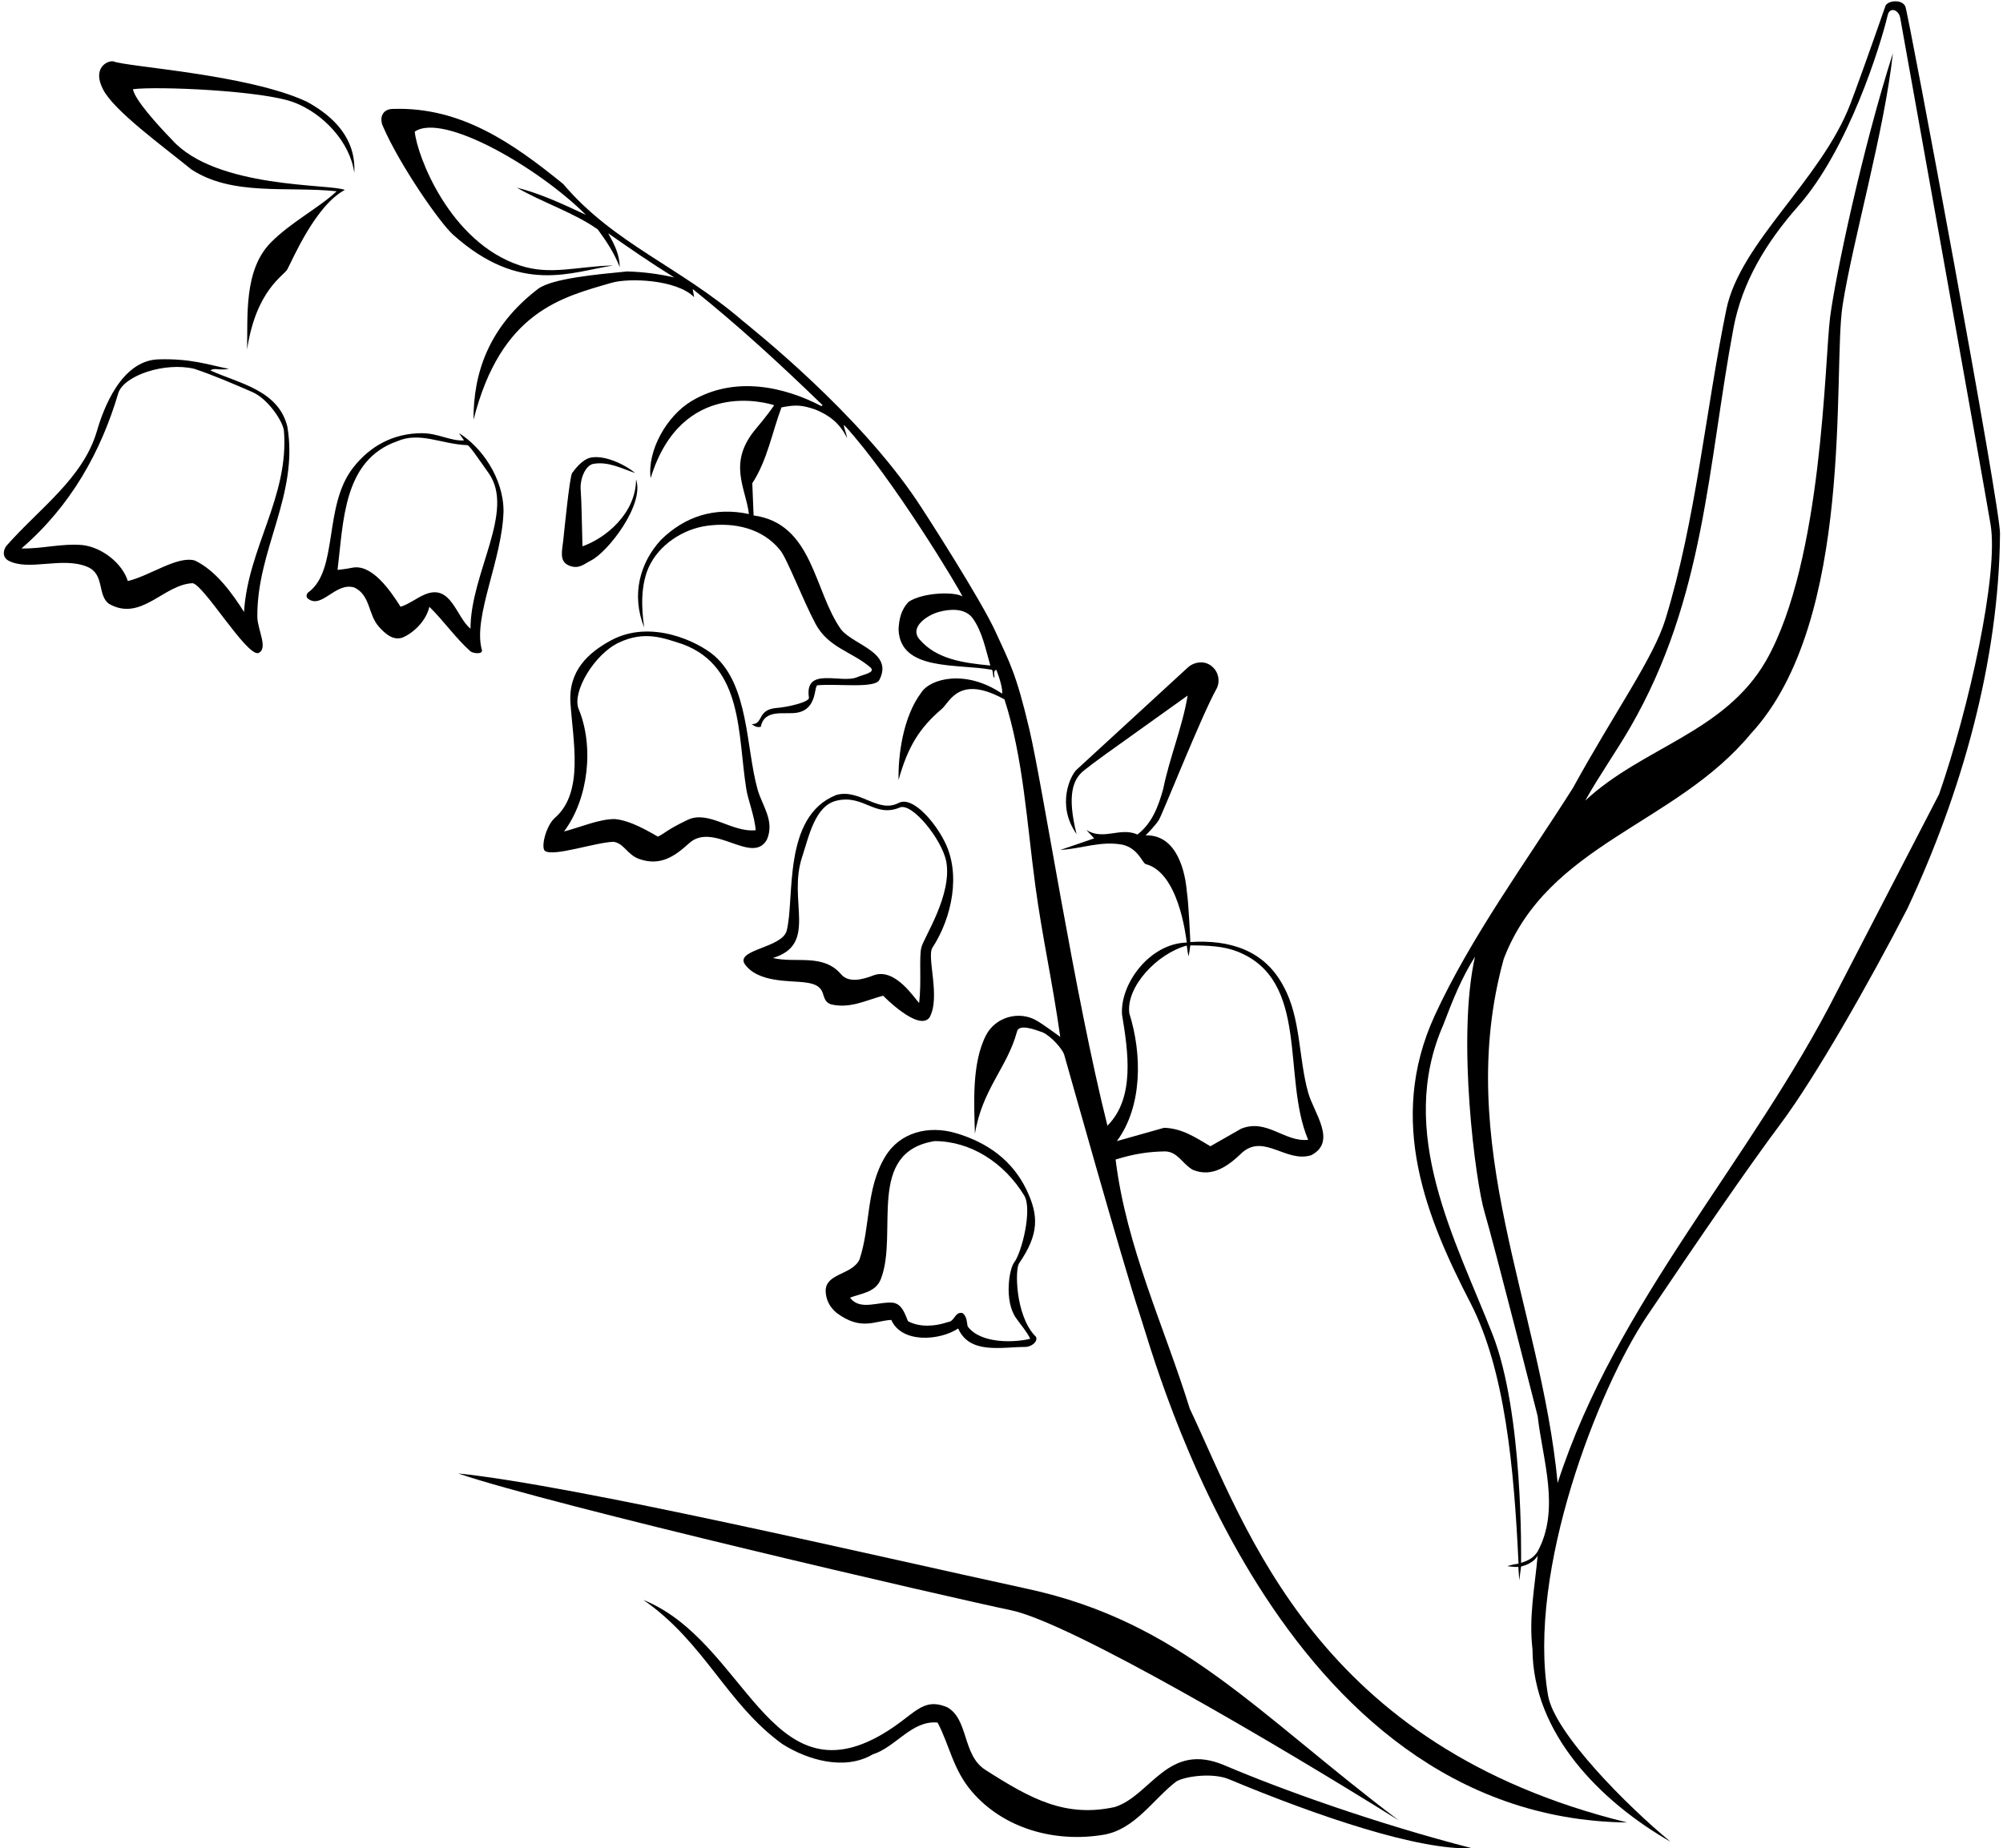 <?xml version="1.0" encoding="UTF-8"?>
<svg xmlns="http://www.w3.org/2000/svg" xmlns:xlink="http://www.w3.org/1999/xlink" width="467pt" height="431pt" viewBox="0 0 467 431" version="1.1">
<g id="surface1">
<path style=" stroke:none;fill-rule:nonzero;fill:rgb(0%,0%,0%);fill-opacity:1;" d="M 326.102 424.5 C 292.852 399.395 275.43 378.293 239.5 370.5 C 203.57 362.707 134.086 346.391 106.801 343.602 C 128.684 351.055 221.934 372.648 235.699 375.5 C 249.465 378.352 297.602 406.699 326.102 424.5 "/>
<path style=" stroke:none;fill-rule:nonzero;fill:rgb(0%,0%,0%);fill-opacity:1;" d="M 138.199 108.199 C 141.801 107.5 145 109.301 148.102 110.301 C 144.988 107.836 140.648 106.164 137.801 106.699 C 135.699 107.094 133.93 109.594 133.398 110.301 C 132.809 111.09 131.555 123.895 131.301 126.199 C 131.043 128.508 130.336 130.945 132.699 131.898 C 134.977 132.82 136.199 131.5 137.801 130.699 C 141.734 128.73 150.324 117.68 148.301 111.801 C 148.238 119.766 141.199 125.5 135.801 127.398 C 135.699 123.102 135.559 116.051 135.398 114.398 C 135.148 111.797 136.395 108.711 138.199 108.199 "/>
<path style=" stroke:none;fill-rule:nonzero;fill:rgb(0%,0%,0%);fill-opacity:1;" d="M 109.699 151.898 C 110.375 152.426 112.84 152.672 112.301 151.398 C 110.293 143.637 117.102 130.5 117.398 119.199 C 117.398 111.5 112.266 104.223 107 101 L 108.199 102.699 C 105 102.898 102.148 101.004 98.305 101.02 C 91.805 101.047 86.332 103.906 82.301 109.102 C 75.312 118.098 79.008 133.043 71.801 138.199 C 71.453 138.547 71.289 139.203 71.801 139.602 C 75.023 142.133 78.184 135.672 82.602 137 C 86.398 138.801 85.801 143.301 88.301 146.102 C 89.801 147.801 91.602 149.398 93.801 148.699 C 96.496 147.578 99.398 144.699 100.102 141.5 C 103.398 144.699 106.301 148.898 109.699 151.898 Z M 98.898 138.699 C 97.32 139.367 95.301 140.898 93.398 141.5 C 91 137.699 86.672 131.426 82.102 132.398 C 80.566 132.715 78.699 132.898 78.699 132.898 C 80.102 121.602 80 107.301 92.602 102.898 C 97.898 100.602 102.82 103.562 108.98 103.812 C 109.555 103.977 111.285 106.621 113.906 110.297 C 120.23 119.164 109.699 133.602 109.699 146.602 C 106.301 143.898 105.199 135.898 98.898 138.699 "/>
<path style=" stroke:none;fill-rule:nonzero;fill:rgb(0%,0%,0%);fill-opacity:1;" d="M 44.602 39.5 C 54.199 45.801 66.969 43.391 78.5 44.602 C 74.371 48.484 67.758 51.848 63.102 56.602 C 56.777 63.051 57.812 73.879 57.602 81.5 C 59.723 67.59 66.172 64.324 67 62.801 C 68.16 60.664 73.574 47.848 80.398 44.301 C 77.316 42.836 50.398 44.102 40.102 32.602 C 36.5 28.898 31.387 23.172 31 20.801 C 36.641 20.07 61.316 21.105 68.602 23.898 C 75.363 26.496 81.602 33.102 82.602 40.301 C 83.047 32.328 77.801 27.102 71.5 23.699 C 57.801 17.301 29.555 15.609 26.398 14.301 C 25.098 14.098 21.438 15.77 24 20.801 C 26.562 25.828 37.602 33.801 44.602 39.5 "/>
<path style=" stroke:none;fill-rule:nonzero;fill:rgb(0%,0%,0%);fill-opacity:1;" d="M 67 99.5 C 64.898 90.898 55.539 89.375 49.039 86.375 C 50.141 85.676 50.777 86.434 53.387 86.027 C 48.227 84.984 44.469 83.594 36.988 83.797 C 28.191 84.031 24.055 95.516 22.602 100.5 C 19.363 111.59 9.199 118.5 1.398 127.398 C 0.609 128.664 0.699 130 1.898 130.699 C 6.672 133.312 14.484 129.695 20.398 132.199 C 24.457 133.918 22.641 138.77 25.398 140.801 C 32.898 145.102 38.102 136.301 44.898 136 C 47.5 136.344 57.402 152.918 60.199 152.301 C 62.656 151.301 60.031 146.855 60 143.898 C 59.836 128.188 69.699 115.5 67 99.5 Z M 56.898 142.699 C 54.102 138.301 50.301 133 45.398 130.699 C 41.316 129.594 35.102 134.199 29.801 135.5 C 28.5 131.301 23.699 127.602 19.199 127.102 C 14.199 126.699 9.898 128 5 127.898 C 16.602 117.898 23.602 105.199 27.602 91.602 C 28.996 87.551 38.355 84.391 45.258 85.992 C 49.758 87.492 54.359 89.477 58.805 91.41 C 62.582 93.055 66.031 98.391 66.199 100.5 C 67.418 115.797 57.801 127.801 56.898 142.699 "/>
<path style=" stroke:none;fill-rule:nonzero;fill:rgb(0%,0%,0%);fill-opacity:1;" d="M 127 198.398 C 129 199.875 138.5 196.5 143 196.301 C 145.5 196.625 146.207 199.305 149 200.301 C 154 202.086 157.398 199.602 160.602 196.699 C 166.301 191.398 175.375 201.875 178.801 195.801 C 180.699 191.398 177.66 187.859 176.602 184 C 173.914 174.25 174.586 159.836 166.5 152.875 C 162.816 149.703 151.75 144.25 142.375 149.375 C 137.227 152.188 132.5 156.375 133 163.898 C 133.602 172.926 136.18 184.797 129.398 190.699 C 127.336 192.5 126.102 197.398 127 198.398 Z M 134.875 165.25 C 133.375 161.25 138.594 152.586 144.199 149.898 C 150.25 147 154.625 148.75 159.25 150.25 C 173.352 155.551 171.969 171.391 174 184 C 174.414 186.586 175.898 190.199 176.199 193.602 C 170.602 194.199 165.25 188.836 160.301 191.199 C 155.496 193.496 155.125 194.25 153.398 195.102 C 151.625 194.125 147.102 191.301 143.301 191 C 139.625 191 135.398 192.898 131.5 193.898 C 137.199 186.301 138.574 174.051 134.875 165.25 "/>
<path style=" stroke:none;fill-rule:nonzero;fill:rgb(0%,0%,0%);fill-opacity:1;" d="M 277.398 328.5 C 271.398 309.199 262.602 290.801 260.102 270.398 C 264.625 269 267.938 268.562 271.699 268.5 C 274.625 268.625 275.625 271.375 278.102 272.801 C 282.699 274.699 286.5 271.801 289.699 268.699 C 294.801 264.398 299.898 271.199 305.699 269.398 C 311.812 266.25 306.312 259.5 305 254.801 C 302.734 246.691 303.301 237.398 299.301 230.102 C 294.898 221.602 286.742 219.082 277.523 219.68 C 277.523 219.359 277.125 210.375 276.699 207.801 C 276.375 203.938 274.699 194.602 267.102 194.801 C 267.102 194.801 269.352 192.57 270.199 191.199 C 271.047 189.828 280.281 166.516 283.699 160.5 C 284.582 158.641 284.012 156.207 282 155 C 280.383 154.027 278.211 154.445 276.898 155.699 C 276.898 155.699 252.363 178.273 251 179.5 C 249.637 180.727 246.199 187.699 251 194.5 C 248.738 185.422 250.137 181.742 252.699 179.699 C 255.523 177.449 255.535 177.461 276.898 162.199 C 275.699 169.5 272.699 176.602 271.199 184 C 270.102 187.898 268.699 191.898 265.199 194.602 C 261.102 192.801 257.285 196.094 253.273 193.535 L 255.102 195.5 C 252.5 196.398 249.359 197.492 247.199 198.199 C 252.051 197.957 256.699 196 261.801 197 C 265.371 197.891 266.332 201.191 267.102 201.5 C 274.684 203.441 276.426 217.801 276.699 219.801 C 267.984 220.004 261.102 229.5 261.602 236.602 C 263 245.102 264.699 256 258.199 262.5 C 250.602 232.301 243.125 183.375 240 170.102 C 236.875 156.824 235.375 154.5 232.102 147.301 C 228.824 140.102 216.25 120.453 213.801 116.801 C 200.027 96.262 176.156 77.297 173.188 74.844 C 158.352 62.07 143.199 56.898 131.301 42.898 C 119.602 33.398 107.5 24.898 91.699 25.398 C 89.125 25.375 88.375 27.5 89.301 29.5 C 93.199 38.5 102.543 51.953 105.602 54.699 C 121.375 68.875 133.25 63.375 143 61.898 C 134.375 62.125 128.348 64.266 121.199 61.898 C 104.875 56.5 97.25 36.375 96.699 30.699 C 103.375 26.125 125.801 39.301 136.602 50.102 C 130.484 47.234 125.969 45.172 120.5 43.75 C 126.25 47.125 133.875 49.602 139.375 53.5 C 141.477 56.398 143.129 58.844 144.5 62.301 C 144.418 59.23 143.258 57.039 141.801 54.398 C 146.871 57.941 151.516 61.168 157.199 64.699 C 153.699 63.898 150 63.398 146.199 63.301 C 139.102 64 128.809 64.91 125.453 67.359 C 113.84 76.262 110.355 87.102 110.398 97.898 C 116.809 72.648 130.922 69.336 142.613 65.941 C 146.613 64.781 157.742 65.148 161.836 69.297 L 161.5 67.398 C 172 75.801 181.898 84.898 191.801 94.5 L 191.5 94.699 C 182.898 90.199 171.262 87.512 161.191 93.555 C 155.387 97.035 150.871 105.164 151.699 111.5 C 158.871 88.133 178.867 93.941 180.5 94.5 C 178.867 96.906 176.398 99.801 176.398 99.801 C 169.449 107.875 173.91 113.773 174.609 119.871 C 166.609 118.172 159.699 120.398 154.102 125.898 C 149.199 131.199 147.125 138.75 150.199 146.301 C 149.5 141.801 149.398 136.5 151.199 132.398 C 153.602 127 159.293 123.352 164.898 122.602 C 171.25 121.75 177.801 123.199 181.898 128.301 C 183.5 130.25 187.105 139.73 190.102 145.398 C 193.125 151.125 198.688 151.93 203 155.699 C 204.125 156.875 201.375 157.25 199.898 157.898 C 196.176 159.539 187.5 155.301 188.602 162.699 C 188.777 163.688 183.75 164.926 180.75 165.125 C 176.5 165.625 178.012 168.906 175.25 168.875 C 176.148 169.504 176.582 169.637 177.375 169.5 C 178.25 165.125 183.098 166.742 185.922 166.18 C 190.602 165.309 189.746 159.953 190.602 159.801 C 195.398 159.398 203.812 160.582 205 158.602 C 208.398 152.102 199.102 150.5 196.102 146.801 C 189.699 137.801 189.602 122.102 175.699 120.199 L 175.398 112.699 C 178.898 107.301 180 100.898 182.199 95 C 185.578 94.328 186.996 94.457 190.102 95.5 C 193 96.699 195.758 98.48 197.5 102.199 C 197.199 100.367 196.645 99.773 196.801 99.102 C 208 111.199 224 137.875 224.398 139.102 C 222.676 137.949 215.301 138.102 211.898 140.301 C 210.102 142.102 209.602 144.398 209.5 146.801 C 209.875 156.625 223.398 154.699 231.301 156.199 C 231.602 156.801 231.398 157.602 231.801 158.102 C 232 157.5 231.398 156.5 232.301 156.199 C 233.102 158.199 233.875 161 233.625 161.75 C 225.125 156 216.875 158.25 214.801 161.5 C 210.5 167.199 209.375 176.25 209.5 181.898 C 211.625 174.25 214.301 169.801 219.602 165.301 C 221.5 163.625 223.625 157.25 234.199 163.102 C 238.602 176.801 239.398 191.898 241.398 206.602 C 243 218.5 245.375 228.875 247.199 241.801 C 247.199 241.801 243.43 239.008 241.699 238 C 237.625 235.625 232.125 237.125 229.898 241.398 C 226.5 248 227.125 257.5 227.301 264.398 C 229 254 234.875 248.875 237.102 240.602 C 237.5 238.625 241.426 240.148 243.125 240.75 C 245.25 241.75 247.75 244.75 248.102 245.898 C 248.449 247.051 261.836 294.836 265.699 306.398 C 269.566 317.965 297.5 424 379.398 425 C 307 407.25 290.699 356.602 277.398 328.5 Z M 263.301 236.301 C 262.5 230.102 269.773 222.387 276.699 220.5 C 276.84 221.285 276.793 221.609 277.113 223.031 C 277.301 222.02 277.434 221.332 277.516 220.461 C 281.746 220.461 285.344 220.652 288.5 221.898 C 305.516 228.625 298.801 251.199 305 265.801 C 299.5 266.398 295.398 260.801 289.398 263.199 L 282.199 267.301 C 278.801 265.301 275.602 263.102 271.398 263 L 260.398 266.102 C 266.398 258 266.301 245.801 263.301 236.301 Z M 214.301 149 C 212 146.125 216.375 143.375 218.898 142.699 C 221.398 142 225.008 141.719 226.801 144.199 C 229 147.25 229.801 151.398 230.898 155.199 C 224.801 154.602 218.301 153.801 214.301 149 "/>
<path style=" stroke:none;fill-rule:nonzero;fill:rgb(0%,0%,0%);fill-opacity:1;" d="M 444.234 1.516 C 443.508 -0.18 440.359 0.062 439.633 1.273 C 435.754 12.418 432.605 21.141 431.395 24.289 C 424.594 41.969 405.715 56.512 402.5 72.164 C 397.637 95.863 395.414 121.273 388.301 144.398 C 385.5 153.5 376.555 165.871 366.699 183.801 C 355.801 201 342.895 218.559 334.5 236.836 C 323.164 261.5 332.793 284.344 342.836 303.836 C 350.883 319.461 353 342.25 354.047 364.629 C 353.41 364.715 352.52 364.883 351.422 365.219 C 353.07 365.473 354 365.398 354 365.398 C 354 365.398 354.047 366.328 354.215 368.523 C 354.312 367.66 354.512 366.406 354.637 365.305 C 355.07 365.152 357.305 364.754 358.5 362.801 C 357.898 369.699 356.398 377.102 357.301 384.602 C 357.398 404.199 373.062 420.062 389.5 429.5 C 379.41 421.191 362.43 404.148 360.926 395.367 C 355.953 366.355 372.719 323.656 384 306.898 C 395.281 290.141 407.176 272.742 415.199 262 C 423.227 251.258 435.898 229 444.699 211.898 C 457.301 185 466.039 154.387 466.301 124.5 C 466.578 119.219 444.961 3.215 444.234 1.516 Z M 358.5 361.801 C 357.5 363.398 356.086 363.996 354.637 364.461 C 354.648 363.105 355.164 329.5 348 311.199 C 339.352 289.113 325.5 264.102 336.5 239 C 338.602 233.5 340.699 228.102 343.898 223.102 C 339.602 242.102 344.035 275.699 346.102 282.602 C 348.164 289.5 358.5 330.199 358.5 330.199 C 359.699 340.602 363.801 352 358.5 361.801 Z M 428.398 231 C 408.398 270.602 376.766 303.633 363.164 345.832 C 359.266 304.633 338.699 266.602 350.602 223.602 C 360.898 196.699 390.602 192.398 408.199 171.102 C 432.602 144.801 427.234 86.305 429.602 71.199 C 431.965 56.098 439.32 30.758 441.328 12.418 C 434.176 34.871 428.004 63.93 426.699 73.898 C 425.395 83.867 425 130.699 411.801 154 C 402.102 170.898 383 174.199 369.602 186.699 C 372.699 181.102 376.777 175.348 380.102 169.602 C 397.5 139.5 398.172 108.48 404.164 76.5 C 406.164 65.836 411.754 56.555 419.281 48.031 C 430.906 34.863 438.422 10.723 440.117 3.52 C 440.578 1.566 442.68 2.211 443.039 4.184 C 444.234 10.723 462.16 110.777 464.102 122.301 C 466.039 133.82 459 165.398 452.102 185.199 L 428.398 231 "/>
<path style=" stroke:none;fill-rule:nonzero;fill:rgb(0%,0%,0%);fill-opacity:1;" d="M 239.301 277.398 C 236.098 270.746 230.352 266.402 222.699 264.199 C 216.547 262.43 209.875 263.957 206.398 269.699 C 201.836 277.242 203 285.898 200.398 293.699 C 198.699 297.301 192.645 296.883 192.5 300.898 C 192.5 303 193.398 304.801 195.102 306.199 C 200.812 310.395 203.898 308 207.801 307.801 C 210.238 313.301 219.039 312.672 223.398 309.801 C 226.102 315.898 233.5 314.102 239 314.102 C 240.875 314.086 242.445 312.277 241.199 311.398 C 236.715 306.465 236.633 295.938 237.602 294.602 C 242.289 287.77 242.211 283.449 239.301 277.398 Z M 236.867 307.328 C 237.969 308.93 239.398 310.5 240.199 312.199 C 236.789 313.062 228.699 313.5 225.602 309.301 C 225.398 308.199 225.398 306.898 224.398 306.199 C 222.602 305.801 222.602 308.199 221 308.301 C 218.102 309.301 214.5 309.602 211.699 308.102 C 211 306.5 210.398 304.199 208.301 303.801 C 205 303.398 200.5 305.801 198.199 302.602 C 200.801 301.602 204.199 301.398 205.398 298.199 C 209.5 287.5 201.801 268.699 217.898 266.102 C 226.301 266.102 234.152 271.152 238.801 278.801 C 240.719 281.957 238.281 291.934 236.477 294.367 C 235.297 295.781 234.07 303.328 236.867 307.328 "/>
<path style=" stroke:none;fill-rule:nonzero;fill:rgb(0%,0%,0%);fill-opacity:1;" d="M 259.898 421.398 C 248.398 423.898 240.34 419.52 229.699 412.699 C 224.344 409.27 225.859 400.867 220.801 398.102 C 214.898 395.699 213.348 399.887 205.898 404.301 C 179.344 420.039 173.84 382.711 150 373.102 C 164.266 382.953 169.398 397.301 182.398 406.699 C 188.199 410.398 196.898 413 203.5 409.102 C 208.898 407.398 212.602 401.102 218.602 401.699 C 221.398 407 222.18 412.648 226.602 417.801 C 234.012 426.441 245.934 429.75 257.27 427.863 C 264.633 426.637 268.801 419.602 274.301 415.398 C 276.656 414.121 282.91 413.402 286.5 414.898 C 307.574 423.691 330.891 431.543 343.199 431 C 320.582 425.164 298.742 417.309 285.492 411.664 C 272.238 406.023 268.398 418.699 259.898 421.398 "/>
<path style=" stroke:none;fill-rule:nonzero;fill:rgb(0%,0%,0%);fill-opacity:1;" d="M 209.5 187.25 C 204.699 189.75 200.5 183.875 195 185.375 C 182.301 190.375 185.375 209.625 183.398 217.102 C 182.25 221 172 221.375 173.5 224.602 C 176.5 229.301 184.5 228.625 187.699 229.102 C 193.5 229.75 190.801 233.102 193.699 234.199 C 198.199 235.301 202 233.199 205.898 232.199 C 205.898 232.199 214.125 240.625 216.699 237.301 C 219.375 232.625 216 223.125 217.398 221 C 221.898 214.102 224.199 203.699 220.102 196 C 218.102 192 212.875 185.5 209.5 187.25 Z M 214.801 221 C 214.25 223.375 214.875 229 214.301 233.898 C 213.25 232.875 208.801 225.699 203.801 227.398 C 201 228.5 197.844 229.242 196.102 227.199 C 191.875 222.25 185.5 224.699 180.199 223.398 C 190.801 220.199 183.625 210.125 187 199.898 C 188.617 194.992 190 187.875 195.102 186.699 C 201.406 185.246 204 190.75 209.801 188.301 C 212.625 187.125 219.5 195.602 220.602 200.801 C 222.102 208.699 215.352 218.625 214.801 221 "/>
</g>
</svg>

